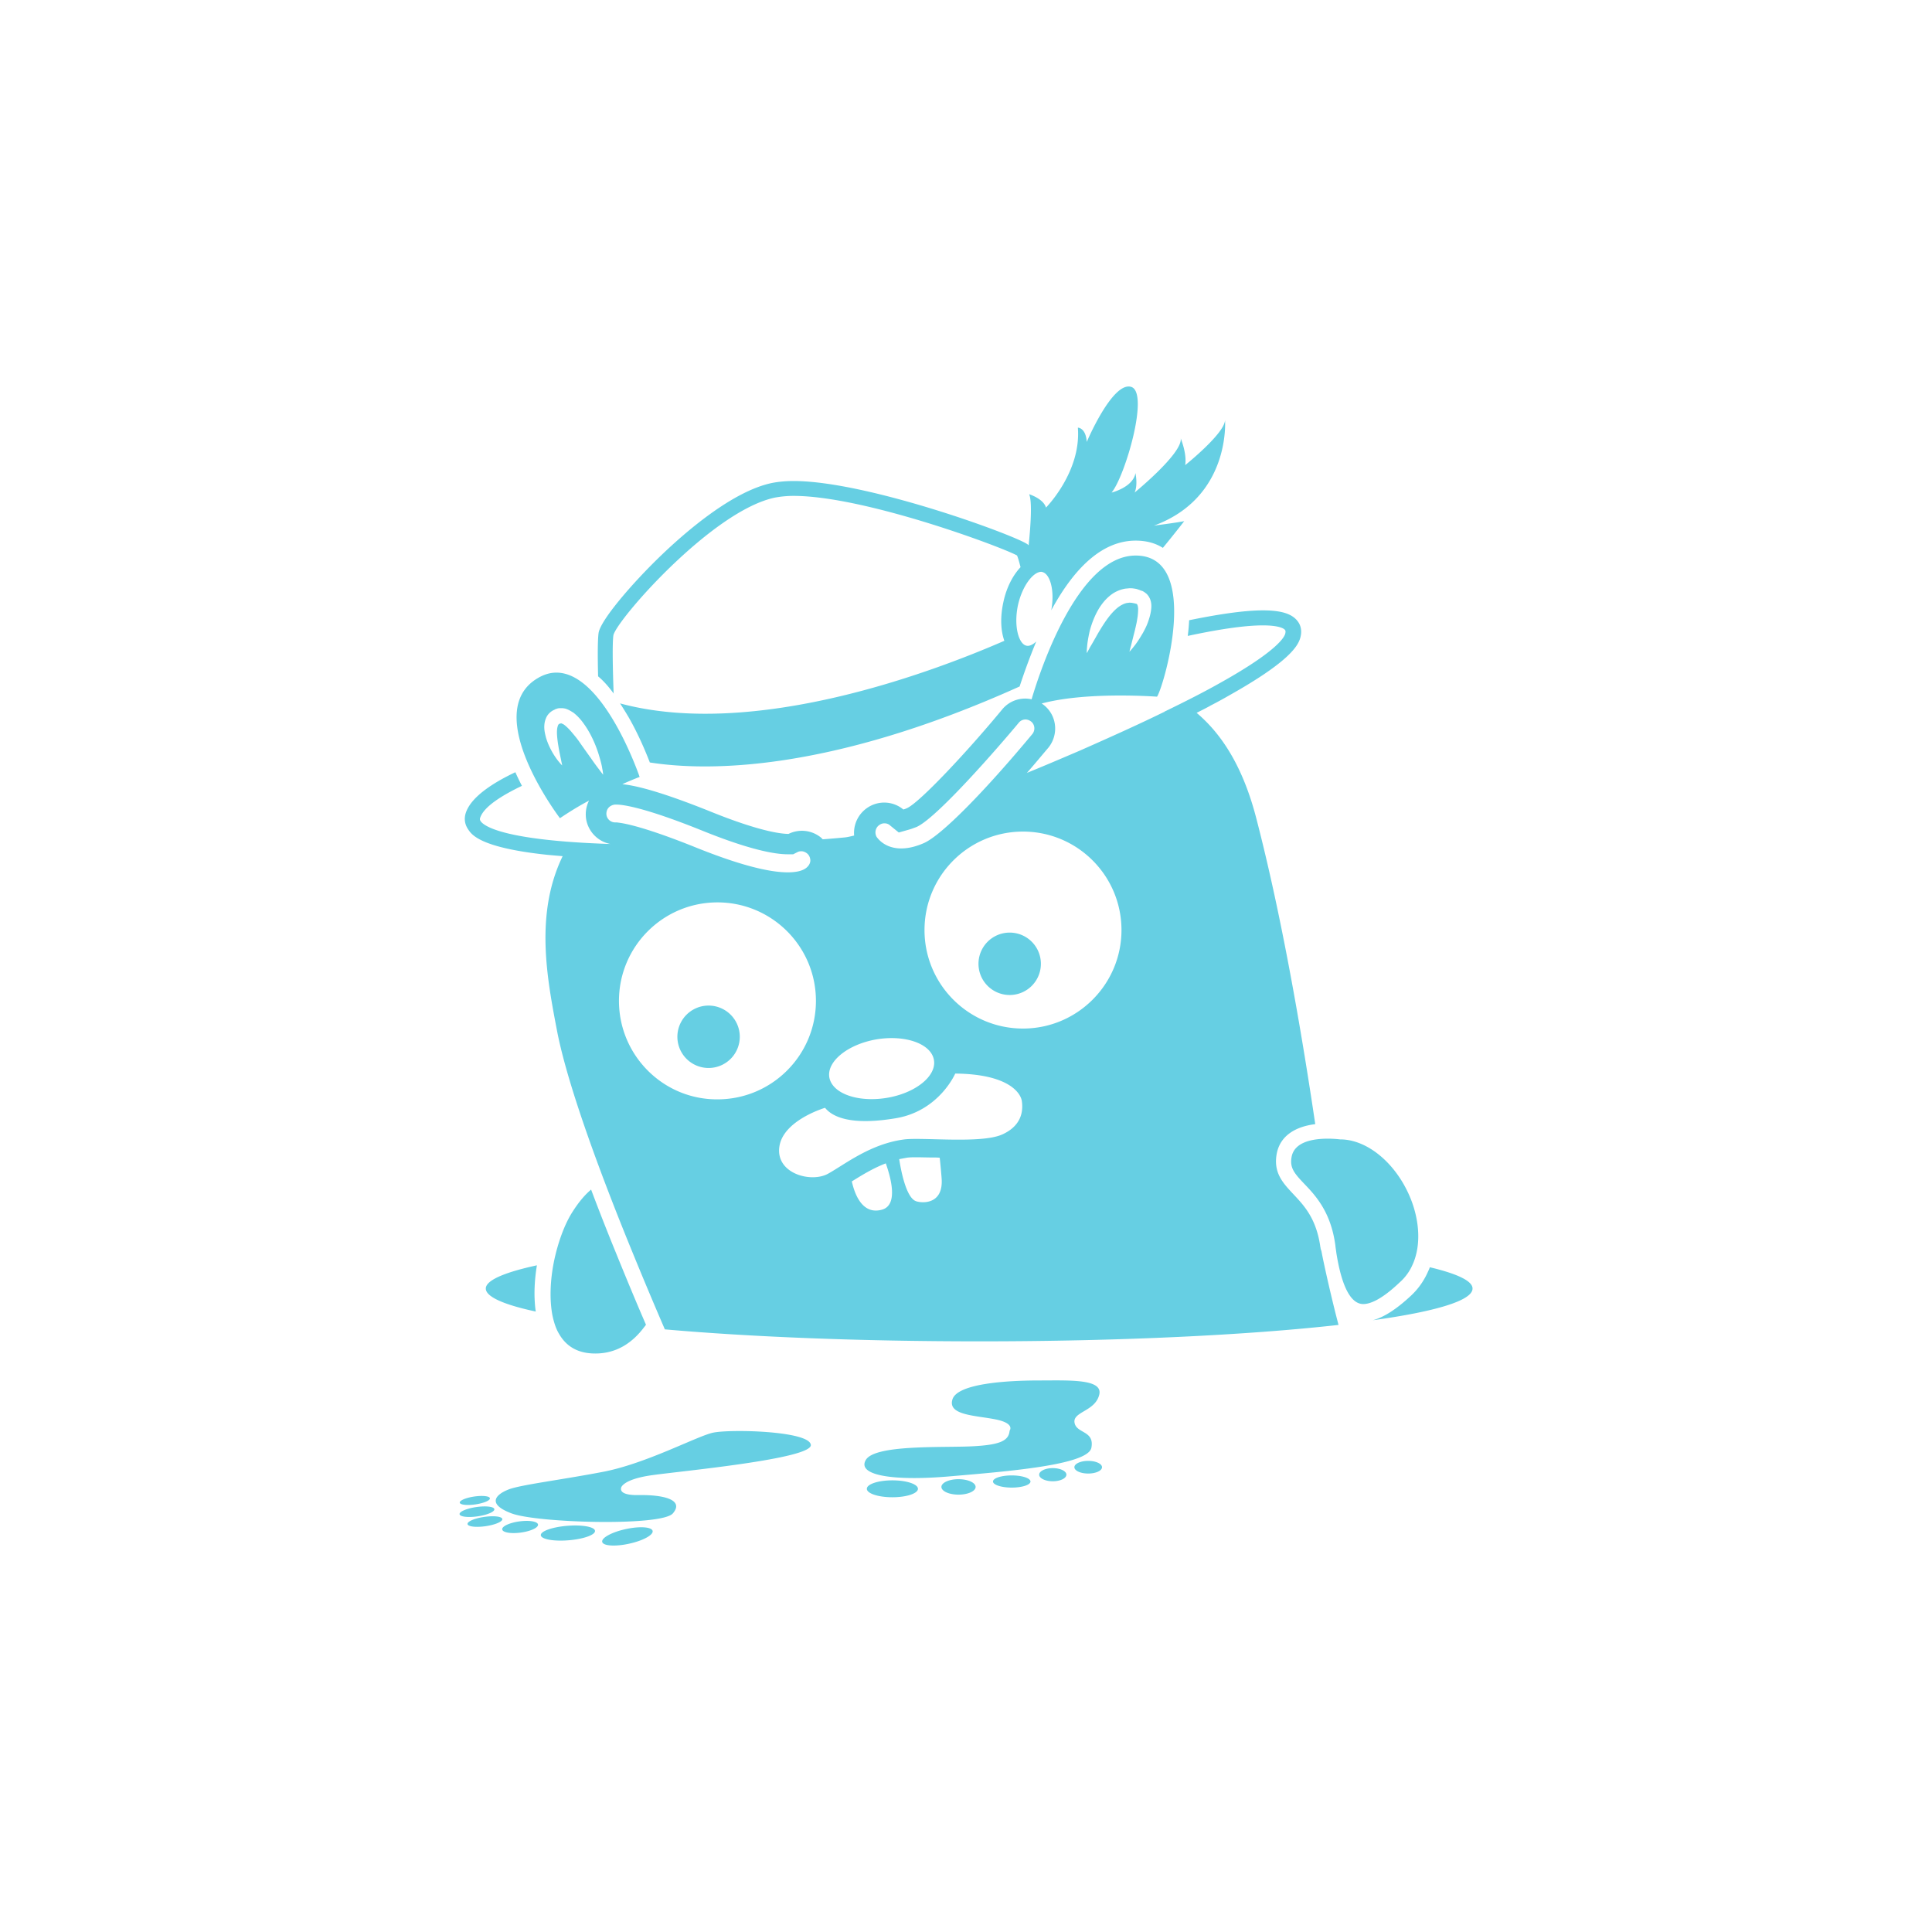 <?xml version="1.0" encoding="utf-8"?>
<svg role="img" viewBox="0 0 24 24" xmlns="http://www.w3.org/2000/svg">
	<title>Jaeger</title>
	<path d="M14.816 22.377c0 .072-.128.131-.286.131-.158 0-.286-.059-.286-.131 0-.072.128-.131.286-.131.158 0 .286.059.286.131Zm-.738.155c0 .075-.126.136-.281.136-.155 0-.282-.061-.282-.136 0-.075.126-.136.282-.136.155 0 .282.061.282.136Zm-.743.141c0 .07-.174.126-.388.126-.214 0-.388-.057-.388-.126 0-.07.174-.126.388-.126.214 0 .388.057.388.126Zm-1.136.112c0 .088-.159.16-.354.16-.196 0-.354-.072-.354-.16 0-.088.159-.16.354-.16.196 0 .354.072.354.16Zm-1.194.039c0 .097-.237.175-.529.175-.292 0-.529-.078-.529-.175 0-.097.237-.175.529-.175s.529.078.529.175Zm1.107-.879c.612-.029.772-.121.791-.325 0 0 .121-.15-.291-.233-.413-.083-.995-.083-.893-.413.102-.335 1.155-.393 1.786-.393s1.345-.039 1.252.301c-.087.34-.549.345-.51.573.039.228.417.16.349.519-.068.359-1.743.49-2.927.592-1.18.102-1.932-.019-1.743-.34.189-.32 1.573-.252 2.185-.281Zm-9.969 1.075c.007.045-.128.102-.3.127-.172.025-.318.009-.324-.036-.007-.045.128-.102.3-.127.172-.025.318-.009.324.036Zm.092.226c.008.053-.147.119-.346.148-.199.029-.366.009-.374-.044-.008-.053.147-.119.346-.148.199-.029.367-.009.374.044Zm.165.204c.008.053-.147.119-.346.148-.199.029-.367.009-.374-.044-.008-.053.147-.12.346-.148.199-.029.367-.009.374.044Zm.739.114c.009.064-.15.138-.355.166-.205.028-.377-.001-.386-.065-.009-.064.15-.138.355-.166.205-.028.378.001.386.065Zm1.18.131c.007.083-.239.17-.549.195s-.567-.022-.573-.105c-.007-.083.239-.17.549-.195s.567.022.573.105Zm1.193.001c.018.084-.201.203-.489.265-.288.063-.537.046-.555-.038-.018-.084.201-.203.489-.265.288-.063.537-.045.555.038Zm1.246-2.033c.354-.078 1.986-.039 2.029.248.053.291-2.67.544-3.287.631-.617.087-.641.262-.641.262 0 .015-.053.155.349.15.563-.01.956.107.723.379-.233.272-2.811.199-3.34 0-.529-.199-.32-.398-.049-.5.272-.097 1.044-.189 1.937-.359.893-.17 1.927-.728 2.277-.811Zm6.792-9.734a.646.646 0 1 1-1.291 0 .646.646 0 0 1 1.291 0ZM7.316 13.44a.646.646 0 1 1-1.291 0 .646.646 0 0 1 1.291 0ZM4.325 20.023c-.354 0-.602-.141-.757-.418-.063-.107-.102-.238-.131-.374-.063-.335-.044-.728.029-1.097.083-.413.228-.796.384-1.039.141-.223.272-.369.388-.466a50.61 50.61 0 0 0 .519 1.321c.238.587.456 1.107.617 1.476-.01.019-.024.034-.039.053-.233.311-.558.544-1.01.544Zm15.015-2.194c0 .015.005.039.019.073.053.291.233 1.078.354 1.529-1.864.209-4.505.34-7.433.34-2.476 0-4.748-.092-6.515-.248a86.46 86.46 0 0 1-.675-1.607c-.597-1.456-1.33-3.393-1.558-4.578-.209-1.092-.461-2.418.117-3.612A28.568 28.568 0 0 1 3.32 9.697c-1.369-.146-1.554-.413-1.626-.524-.078-.112-.092-.243-.039-.374.121-.306.534-.583 1.015-.811a5.028 5.028 0 0 0 .136.282c-.437.209-.777.432-.859.646-.019.044-.01.063.005.087.068.097.461.398 2.685.471a.632.632 0 0 1-.5-.505.634.634 0 0 1 .058-.393c-.204.107-.408.233-.602.364 0 0-1.655-2.175-.471-2.893.136-.083.267-.121.398-.121.99 0 1.723 2.16 1.723 2.16s-.146.053-.359.15c.262.024.782.146 1.83.568 1.068.432 1.495.461 1.612.461A.625.625 0 0 1 9 9.343l.034.034a22.885 22.885 0 0 0 .456-.039c.049-.005.112-.019.194-.039a.628.628 0 0 1 .286-.583.619.619 0 0 1 .733.044.434.434 0 0 0 .087-.034c.272-.136 1.233-1.16 1.956-2.034a.616.616 0 0 1 .612-.214c.194-.655.971-2.976 2.155-2.976 1.379 0 .578 2.728.442 2.922 0 0-.32-.024-.757-.024-.485 0-1.117.029-1.631.165.015.01.034.024.053.039.267.218.301.612.083.879-.117.136-.267.32-.442.519.359-.146.733-.306 1.107-.466.626-.277 1.209-.539 1.723-.791h.01l.005-.01c.442-.214.84-.417 1.175-.607 1.17-.655 1.316-.942 1.33-1.015.01-.049 0-.063-.005-.068-.01-.019-.092-.097-.461-.097-.403 0-.966.092-1.554.218a3.849 3.849 0 0 0 .029-.325c.573-.117 1.121-.204 1.529-.204.369 0 .592.068.709.214.053.063.107.175.068.335-.044.189-.243.519-1.481 1.214a8.662 8.662 0 0 1-.374.204c-.092.053-.194.102-.296.155.558.471.976 1.175 1.238 2.194.529 2.039.937 4.428 1.218 6.321-.461.058-.743.277-.801.631-.063.384.136.592.345.816.223.238.481.505.563 1.107Zm-4.84-12.331c0 .024.005.019.005.019s.024-.044.063-.117c.044-.073.102-.175.17-.296.073-.121.155-.257.257-.379.049-.058.107-.117.165-.16.063-.044.121-.073.184-.083.019 0 .034-.005.049-.005.015.005.034 0 .049.005.015.005.034.005.049.01l.039.01.01.005c0 .005.005.005.005.01.01.015.015.044.019.078 0 .068-.005.15-.019.223-.01.073-.029.146-.044.214-.034.136-.063.248-.083.33-.024.083-.034.131-.034.131s.034-.034.087-.102c.053-.063.121-.165.194-.291.034-.063.073-.136.102-.218.029-.083.058-.175.068-.281.005-.053.005-.117-.019-.184-.005-.019-.015-.034-.024-.053l-.015-.024-.019-.024c-.019-.029-.097-.078-.102-.078l-.01-.005h-.005l-.015-.005h-.005l-.019-.01-.044-.015c-.024-.01-.058-.015-.087-.019-.029-.005-.063-.005-.092-.005-.029.005-.063.005-.092.01a.684.684 0 0 0-.32.155c-.087.073-.15.155-.204.238-.102.165-.16.33-.199.471-.034.146-.053.267-.058.349-.005.039-.005.073-.005.097Zm-4.287 3.578c-.087.053-.112.165-.063.252.015.019.092.131.257.194a.707.707 0 0 0 .253.044c.146 0 .306-.039.471-.112.359-.16 1.238-1.049 2.243-2.257.063-.078.053-.194-.024-.257-.044-.034-.087-.044-.117-.044a.179.179 0 0 0-.141.068c-.432.519-1.655 1.923-2.092 2.146l-.019.01c-.053.019-.102.039-.15.053l-.223.063-.18-.146c-.029-.029-.073-.044-.117-.044a.175.175 0 0 0-.097.029ZM9.17 14.304c.058.335.587.524 1.185.427.597-.097 1.039-.452.981-.786-.058-.335-.588-.524-1.185-.427-.597.102-1.034.456-.981.786ZM4.417 7.949a2.001 2.001 0 0 0 .073.092s-.005-.015-.005-.034c-.005-.019-.005-.049-.015-.087-.01-.078-.039-.184-.078-.311a2.409 2.409 0 0 0-.175-.417 1.887 1.887 0 0 0-.141-.223c-.053-.073-.117-.146-.204-.214-.049-.029-.097-.063-.165-.083-.015-.005-.034-.005-.053-.01h-.073c-.01 0-.029.005-.034.005l-.029.01-.019.005-.005.005-.01.005a.337.337 0 0 0-.16.136.447.447 0 0 0-.053.175c-.01.107.015.194.034.272.024.078.053.15.083.209a1.493 1.493 0 0 0 .17.272c.024.029.044.053.058.068l.024.024s-.01-.044-.024-.117c-.015-.073-.039-.18-.058-.301a2.29 2.29 0 0 1-.024-.194c-.005-.068-.005-.136.01-.189.005-.024.015-.044.024-.053.01-.005.015-.01.029-.015h.01l.015-.005c.005 0 0 .005 0 .005h.005a.204.204 0 0 1 .063.034c.049.039.102.092.15.15.053.063.102.121.146.184.087.126.175.248.248.35a5.199 5.199 0 0 0 .184.252Zm.354 1.078.034.005c.131.015.553.092 1.592.51.855.345 1.5.519 1.913.519.311 0 .393-.097.422-.131.044-.053.049-.107.044-.136-.005-.029-.015-.083-.068-.126-.044-.034-.087-.044-.116-.044-.029 0-.058.005-.083.019l-.087.044h-.117c-.248 0-.762-.083-1.767-.49-1.204-.485-1.646-.539-1.777-.539-.029 0-.039 0-.058.005-.063.015-.102.053-.117.078-.015.019-.039.073-.029.136.015.087.092.15.179.15h.034Zm.044 3.695c0 1.126.913 2.044 2.039 2.039 1.126 0 2.039-.913 2.039-2.039 0-1.126-.913-2.039-2.039-2.039s-2.039.913-2.039 2.039Zm5.525 3.364c-.267.102-.5.247-.704.374.049.218.199.709.631.583.354-.107.15-.733.073-.956Zm.621.782c.117.044.578.083.534-.476-.015-.194-.029-.33-.039-.422-.044-.005-.083-.005-.121-.005-.136 0-.262-.005-.369-.005-.112 0-.17.005-.194.01a9.305 9.305 0 0 0-.155.029c.039.252.146.796.345.869Zm1.787-1.379c.432-.194.432-.524.408-.694-.029-.18-.296-.558-1.379-.568 0 0-.335.782-1.243.927-.908.15-1.296-.024-1.452-.218 0 0-.874.257-.947.811-.073.553.66.748 1.01.553.349-.194.874-.617 1.573-.709.374-.049 1.597.092 2.029-.102Zm2.471-4.233c0-1.126-.913-2.039-2.039-2.039s-2.039.913-2.039 2.039c0 1.126.913 2.039 2.039 2.039s2.039-.917 2.039-2.039ZM3.116 18.198c-.044.267-.073.612-.024.956-.66-.141-1.034-.306-1.034-.476 0-.17.384-.335 1.058-.481Zm18.487.039c.573.136.888.286.884.442 0 .248-.767.476-2.063.655.233-.063.495-.233.796-.515.15-.141.267-.311.349-.5a.592.592 0 0 0 .034-.083Zm-.349-.073a1.045 1.045 0 0 1-.277.388c-.388.369-.621.447-.752.447-.257 0-.447-.359-.558-1.063-.005-.049-.015-.097-.019-.146-.092-.699-.413-1.039-.646-1.282-.204-.214-.301-.33-.262-.549.053-.316.437-.384.748-.384.146 0 .257.015.257.015h.019c.573.01 1.17.529 1.452 1.252.155.398.218.903.039 1.321ZM4.708 6.362c-.107-.146-.214-.267-.325-.359-.01-.398-.01-.757.01-.898.039-.262.689-1.024 1.296-1.607.51-.49 1.486-1.335 2.301-1.5.126-.024.272-.039.442-.039 1.554 0 4.699 1.165 4.855 1.321l.01.01c.039-.379.078-.908.01-1.058 0 0 .296.092.349.277 0 0 .733-.738.66-1.655 0 0 .165 0 .184.296 0 0 .529-1.252.917-1.141.388.112-.126 1.859-.403 2.189 0 0 .442-.107.495-.403 0 0 .053.257-.019.403 0 0 .995-.811.956-1.121 0 0 .131.316.092.553 0 0 .825-.66.825-.937 0 0 .126 1.602-1.471 2.189 0 0 .422-.053.626-.092 0 0-.175.228-.442.553-.16-.102-.35-.15-.563-.15-.641 0-1.228.485-1.748 1.442.078-.417-.029-.757-.184-.791-.005-.005-.015-.005-.024-.005-.16 0-.388.277-.481.689-.092.437.015.806.175.84.058.015.131-.019.204-.087-.15.359-.267.694-.345.932-3.976 1.791-6.505 1.753-7.656 1.573-.083-.214-.233-.578-.442-.942-.058-.097-.117-.194-.175-.281 2.777.748 6.476-.651 7.957-1.296-.078-.218-.087-.5-.019-.806.063-.296.194-.548.354-.718-.029-.117-.053-.199-.073-.243-.34-.184-3.156-1.233-4.627-1.233-.146 0-.272.015-.379.034-1.301.267-3.277 2.529-3.35 2.85-.024.155-.015.68.005 1.214Z" transform="translate(4.8, 4.8) scale(0.6)" fill="#66CFE3"></path>
</svg>